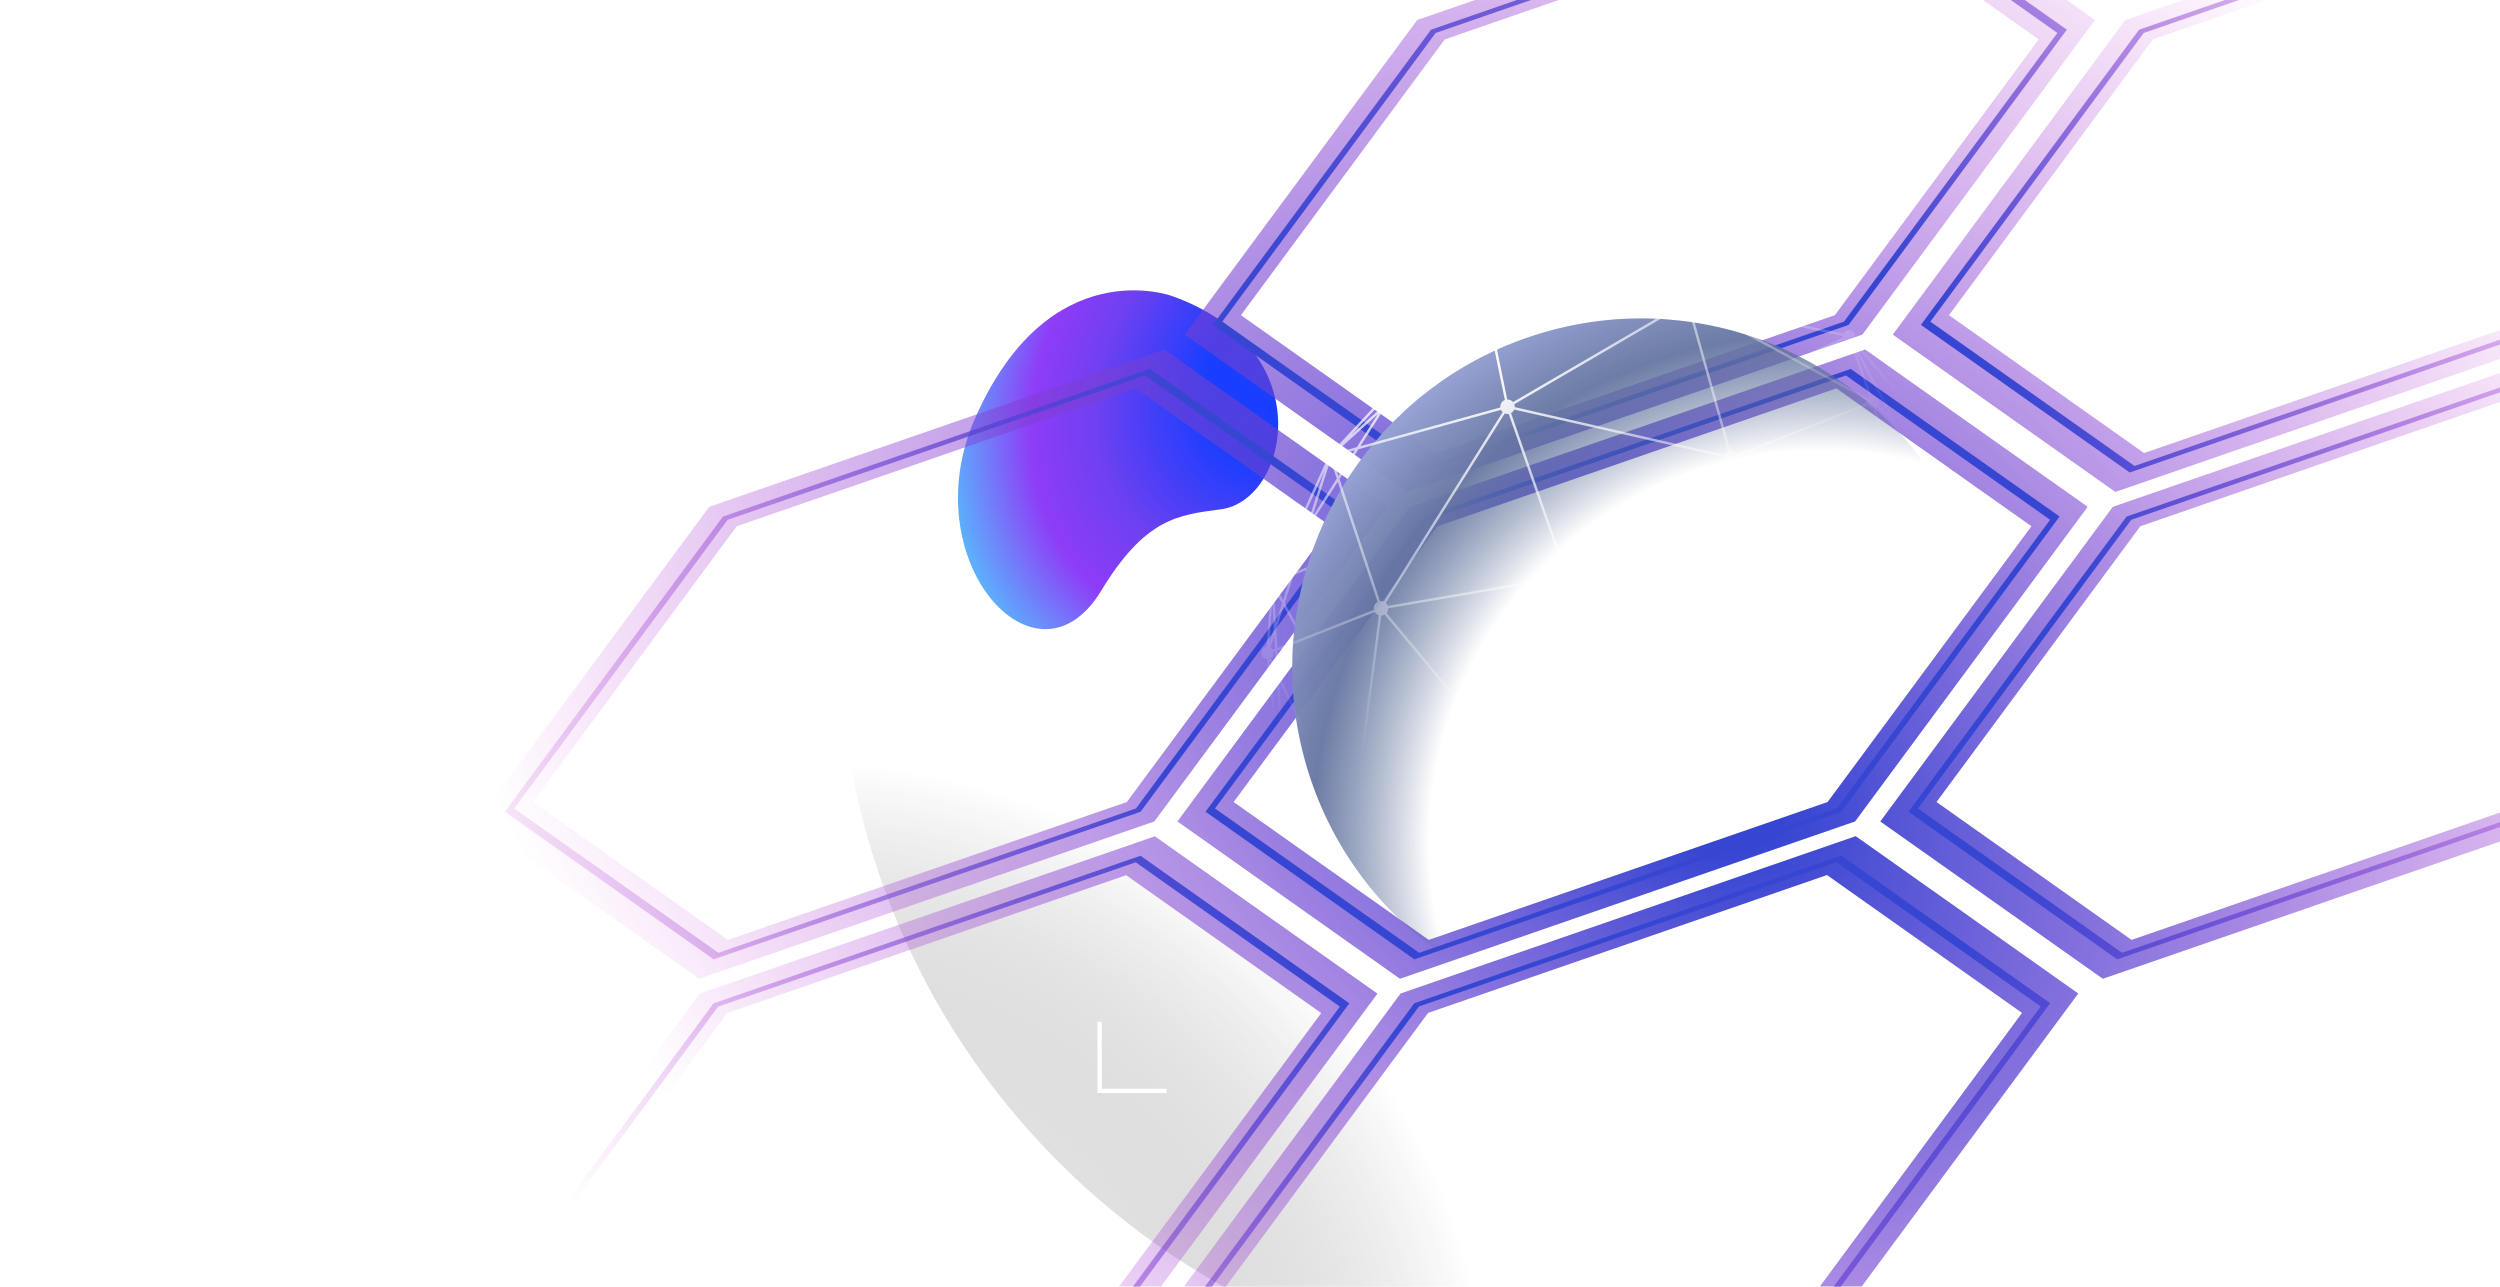 <svg width="750" height="386" viewBox="0 0 750 386" fill="none" xmlns="http://www.w3.org/2000/svg">
<circle r="225.068" transform="matrix(-1 0 0 1 476.71 189.443)" fill="url(#paint0_radial_7536:74604)"/>
<g filter="url(#filter0_f_7536:74604)">
<path d="M351.634 88.819C351.634 88.819 314.775 75.077 292.564 125.379C273.781 167.918 310.767 209.441 330.287 177.321C343.661 155.313 353.475 154.496 366.28 152.791C386.592 150.086 396.557 104.863 351.634 88.819Z" fill="url(#paint1_radial_7536:74604)"/>
</g>
<g filter="url(#filter1_f_7536:74604)">
<path fill-rule="evenodd" clip-rule="evenodd" d="M561.717 -41.208L563.779 -39.75L626.424 4.532L628.486 5.989L626.331 8.905L560.87 97.468L558.715 100.384L554.497 101.841L426.392 146.123L422.174 147.581L420.112 146.123L357.467 101.841L355.405 100.384L357.56 97.468L423.021 8.905L425.176 5.989L429.394 4.532L557.499 -39.75L561.717 -41.208ZM433.426 11.821L372.276 94.552L430.795 135.917L550.465 94.552L611.615 11.821L553.096 -29.544L433.426 11.821ZM346.462 250.89L348.525 252.348L411.169 296.629L413.231 298.087L411.076 301.003L345.615 389.565L343.46 392.481L339.242 393.939L211.137 438.22L206.919 439.678L204.857 438.22L142.213 393.939L140.15 392.481L142.305 389.565L207.766 301.003L209.922 298.087L214.139 296.629L342.245 252.348L346.462 250.89ZM218.171 303.919L157.021 386.649L215.54 428.015L335.21 386.649L396.361 303.919L337.841 262.553L218.171 303.919ZM351.367 106.303L349.304 104.845L345.086 106.303L216.981 150.584L212.764 152.042L210.608 154.958L145.147 243.52L142.992 246.436L145.055 247.894L207.699 292.175L209.761 293.633L213.979 292.175L342.084 247.894L346.302 246.436L348.457 243.52L413.918 154.958L416.073 152.042L414.011 150.584L351.367 106.303ZM159.863 240.604L221.013 157.873L340.683 116.508L399.203 157.873L338.052 240.604L218.382 281.97L159.863 240.604ZM559.533 104.845L561.595 106.303L624.239 150.584L626.302 152.042L624.147 154.958L558.686 243.52L556.531 246.436L552.313 247.894L424.208 292.175L419.99 293.633L417.928 292.175L355.283 247.894L353.221 246.436L355.376 243.52L420.837 154.958L422.992 152.042L427.21 150.584L555.315 106.303L559.533 104.845ZM431.242 157.873L370.091 240.604L428.611 281.97L548.281 240.604L609.431 157.873L550.912 116.508L431.242 157.873ZM772.453 106.303L770.39 104.845L766.173 106.303L638.067 150.584L633.85 152.042L631.695 154.958L566.233 243.52L564.078 246.436L566.141 247.894L628.785 292.175L630.847 293.633L635.065 292.175L763.17 247.894L767.388 246.436L769.543 243.52L835.004 154.958L837.16 152.042L835.097 150.584L772.453 106.303ZM580.949 240.604L642.1 157.873L761.77 116.508L820.289 157.873L759.138 240.604L639.468 281.97L580.949 240.604ZM774.141 -41.208L776.203 -39.75L838.848 4.532L840.91 5.989L838.755 8.905L773.294 97.468L771.138 100.384L766.921 101.841L638.815 146.123L634.598 147.581L632.535 146.123L569.891 101.841L567.829 100.384L569.984 97.468L635.445 8.905L637.6 5.989L641.818 4.532L729.338 -25.721L769.923 -39.75L774.141 -41.208ZM765.52 -29.544L729.153 -16.974L645.85 11.821L584.699 94.552L643.219 135.917L762.889 94.552L824.039 11.821L765.52 -29.544ZM558.772 252.307L556.709 250.849L552.492 252.307L424.386 296.588L420.169 298.046L418.014 300.962L352.552 389.524L350.397 392.44L352.46 393.898L415.104 438.179L417.166 439.637L421.384 438.179L549.489 393.898L553.707 392.44L555.862 389.524L621.323 300.962L623.479 298.046L621.416 296.588L558.772 252.307ZM367.268 386.609L428.419 303.878L548.089 262.512L606.608 303.878L545.457 386.609L425.787 427.974L367.268 386.609Z" fill="url(#paint2_radial_7536:74604)"/>
</g>
<path fill-rule="evenodd" clip-rule="evenodd" d="M555.956 -33.413L430.691 9.887L366.681 96.486L427.937 139.786L553.202 96.486L617.212 9.887L555.956 -33.413ZM620.052 8.905L557.408 -35.376L429.302 8.905L363.841 97.468L426.486 141.749L554.591 97.468L620.052 8.905ZM340.701 258.685L215.436 301.984L151.426 388.584L212.682 431.883L337.947 388.584L401.957 301.984L340.701 258.685ZM404.797 301.003L342.153 256.722L214.047 301.003L148.586 389.565L211.23 433.847L339.336 389.565L404.797 301.003ZM218.278 155.94L343.543 112.64L404.799 155.94L340.789 242.539L215.523 285.838L154.268 242.539L218.278 155.94ZM344.994 110.677L407.639 154.958L342.178 243.52L214.072 287.802L151.428 243.52L216.889 154.958L344.994 110.677ZM553.772 112.64L428.507 155.94L364.497 242.539L425.752 285.838L551.018 242.539L615.027 155.94L553.772 112.64ZM617.867 154.958L555.223 110.677L427.118 154.958L361.657 243.52L424.301 287.802L552.406 243.52L617.867 154.958ZM639.364 155.94L764.63 112.64L825.885 155.94L761.875 242.539L636.61 285.838L575.354 242.539L639.364 155.94ZM766.081 110.677L828.725 154.958L763.264 243.52L635.158 287.802L572.514 243.52L637.975 154.958L766.081 110.677ZM768.38 -33.413L729.215 -19.875L643.115 9.887L579.105 96.486L640.36 139.786L765.626 96.486L829.636 9.887L768.38 -33.413ZM832.475 8.905L769.831 -35.376L729.246 -21.347L641.726 8.905L576.265 97.468L638.909 141.749L767.014 97.468L832.475 8.905ZM425.685 301.944L550.95 258.644L612.206 301.944L548.196 388.543L422.93 431.842L361.675 388.543L425.685 301.944ZM552.401 256.681L615.046 300.962L549.585 389.524L421.479 433.806L358.835 389.524L424.296 300.962L552.401 256.681Z" fill="url(#paint3_radial_7536:74604)"/>
<path d="M393.015 233.215C411.211 288.106 470.427 317.847 525.278 299.644C580.13 281.44 609.846 222.186 591.651 167.295C573.455 112.404 514.239 82.663 459.388 100.866C404.536 119.07 374.82 178.324 393.015 233.215Z" fill="url(#paint4_radial_7536:74604)"/>
<path fill-rule="evenodd" clip-rule="evenodd" d="M487.742 86.194C487.688 85.48 487.072 84.939 486.355 84.98C485.701 85.019 485.187 85.53 485.124 86.162L448.15 93.082C447.858 92.361 447.132 91.872 446.313 91.92C445.285 91.98 444.501 92.862 444.562 93.89C444.576 94.145 444.642 94.385 444.748 94.601L421.1 112.774C420.895 112.634 420.643 112.559 420.376 112.575C419.731 112.612 419.239 113.166 419.277 113.812C419.287 113.99 419.337 114.157 419.417 114.304L399.955 135.176C399.641 134.983 399.267 134.88 398.871 134.904C397.844 134.964 397.06 135.846 397.12 136.874C397.154 137.455 397.45 137.958 397.887 138.275L381.902 173.474C381.816 173.462 381.728 173.458 381.639 173.463C380.914 173.506 380.362 174.128 380.404 174.853C380.435 175.39 380.785 175.833 381.259 176.009L379.979 194.103C379.018 194.228 378.302 195.078 378.36 196.062C378.415 196.998 379.15 197.732 380.057 197.811L385.19 243.278C384.494 243.581 384.027 244.295 384.074 245.098C384.134 246.126 385.015 246.911 386.043 246.85C386.332 246.834 386.601 246.752 386.838 246.62L428.861 295.867C428.591 296.212 428.441 296.653 428.469 297.125C428.529 298.153 429.411 298.938 430.438 298.878C431.151 298.836 431.747 298.398 432.025 297.791L476.88 308.232L478.157 308.945C478.127 309.068 478.115 309.198 478.123 309.331C478.165 310.056 478.787 310.609 479.511 310.567C480.129 310.531 480.623 310.073 480.728 309.489L481.845 309.388L496.723 312.852C496.721 312.905 496.722 312.959 496.725 313.014C496.786 314.042 497.667 314.827 498.695 314.767C499.697 314.708 500.468 313.866 500.449 312.87L538.285 304.475C538.522 304.904 538.99 305.183 539.512 305.152C540.236 305.11 540.789 304.488 540.747 303.763C540.739 303.626 540.71 303.495 540.664 303.374L563.457 286.102C563.812 286.416 564.287 286.595 564.798 286.566C565.826 286.505 566.61 285.623 566.549 284.595C566.53 284.264 566.426 283.959 566.259 283.698L586.233 264.34C586.446 264.461 586.695 264.524 586.957 264.508C587.682 264.466 588.235 263.844 588.192 263.119C588.17 262.744 587.993 262.415 587.727 262.19L603.631 225.972C603.793 226.007 603.963 226.021 604.137 226.011C605.165 225.951 605.949 225.068 605.889 224.04C605.84 223.213 605.259 222.543 604.499 222.344L605.644 201.894C606.256 201.752 606.694 201.185 606.657 200.537C606.62 199.914 606.156 199.418 605.567 199.317L600.446 155.266C601.233 155.01 601.78 154.249 601.729 153.384C601.669 152.356 600.787 151.571 599.76 151.631C599.469 151.648 599.197 151.731 598.959 151.864L556.221 101.991C556.49 101.647 556.639 101.206 556.612 100.736C556.551 99.707 555.67 98.923 554.642 98.983C553.917 99.025 553.312 99.478 553.041 100.102L508.157 90.534C508.158 90.491 508.157 90.448 508.154 90.406C508.094 89.377 507.212 88.593 506.185 88.653C505.459 88.695 504.854 89.148 504.583 89.773L487.742 86.194ZM486.266 87.597C486.345 87.608 486.426 87.61 486.508 87.606C486.822 87.587 487.103 87.46 487.318 87.263L493.249 90.856L484.638 91.326L486.266 87.597ZM485.588 87.301L483.811 91.371L473.888 91.912L485.41 87.12C485.464 87.186 485.523 87.247 485.588 87.301ZM504.529 91.115C504.514 91.072 504.501 91.028 504.49 90.984L495.682 91.464L499.727 93.915L504.529 91.115ZM506.428 92.374C506.419 92.375 506.411 92.376 506.403 92.376C505.811 92.411 505.268 92.165 504.902 91.754L500.447 94.351L503.331 96.098C502.763 96.037 502.195 95.982 501.626 95.931L499.719 94.776L454.289 121.265C454.363 121.463 454.409 121.676 454.422 121.898C454.427 121.979 454.427 122.06 454.423 122.139L517.334 136.447C517.54 135.953 517.924 135.547 518.41 135.316L506.428 92.374ZM507.723 91.711C507.563 91.902 507.365 92.061 507.14 92.176L519.123 135.118C519.153 135.115 519.184 135.112 519.215 135.111C520.047 135.062 520.797 135.488 521.202 136.154L559.939 120.904C559.927 120.833 559.919 120.761 559.914 120.688C559.901 120.461 559.929 120.24 559.992 120.034L507.723 91.711ZM560.344 119.384L508.724 91.411L552.888 100.826C552.887 100.868 552.888 100.911 552.891 100.953C552.897 101.061 552.912 101.167 552.936 101.269L540.152 107.12C540.43 107.263 540.707 107.407 540.984 107.553L553.244 101.942C553.605 102.437 554.203 102.745 554.86 102.706C554.913 102.703 554.964 102.698 555.015 102.691L560.813 118.981C560.635 119.089 560.477 119.225 560.344 119.384ZM561.51 118.733L556.78 105.444L566.965 124.575L563.399 121.494C563.569 121.193 563.657 120.841 563.635 120.47C563.575 119.442 562.693 118.657 561.666 118.717C561.613 118.721 561.561 118.726 561.51 118.733ZM562.915 122.054L567.929 126.386L569.708 129.729C570.422 130.512 571.125 131.307 571.816 132.114L569.481 127.727L598.244 152.579C598.224 152.615 598.205 152.651 598.187 152.688L583.644 149.082C583.807 149.376 583.97 149.67 584.131 149.966L598.007 153.406C598.004 153.47 598.004 153.536 598.008 153.602C598.029 153.955 598.147 154.28 598.334 154.551L579.558 173.675C579.172 173.407 578.698 173.262 578.193 173.292C578.147 173.294 578.101 173.298 578.056 173.304L562.656 122.223C562.747 122.174 562.834 122.117 562.915 122.054ZM561.948 122.436L577.347 173.517C577.11 173.636 576.899 173.796 576.722 173.988L521.342 138.137C521.471 137.837 521.533 137.503 521.513 137.156C521.507 137.049 521.493 136.944 521.472 136.843L560.21 121.593C560.563 122.137 561.19 122.481 561.884 122.441C561.905 122.44 561.926 122.438 561.948 122.436ZM520.94 138.758L576.32 174.609C576.192 174.909 576.129 175.243 576.15 175.591C576.162 175.801 576.204 176.004 576.271 176.193L525.634 204.71C525.218 204.177 524.592 203.82 523.888 203.76L519.846 139.399C520.276 139.298 520.653 139.069 520.94 138.758ZM519.108 139.446L523.15 203.806C522.603 203.923 522.127 204.219 521.78 204.627L472.297 173.889C472.446 173.544 472.518 173.161 472.495 172.761C472.474 172.403 472.378 172.067 472.224 171.768L517.822 138.838C518.163 139.172 518.613 139.393 519.108 139.446ZM517.389 138.238L471.791 171.168C471.305 170.671 470.616 170.38 469.869 170.424C469.762 170.43 469.656 170.443 469.553 170.462L453.307 123.928C453.735 123.69 454.071 123.313 454.259 122.861L517.171 137.169C517.167 137.248 517.167 137.329 517.172 137.41C517.189 137.707 517.266 137.986 517.389 138.238ZM452.609 124.171L468.855 170.706C468.046 171.133 467.509 171.992 467.53 172.958L416.359 181.762C416.236 181.415 416.029 181.11 415.762 180.871L451.425 124.038C451.718 124.158 452.041 124.217 452.379 124.197C452.457 124.192 452.533 124.184 452.609 124.171ZM450.799 123.644L415.136 180.477C414.843 180.356 414.52 180.298 414.182 180.318C414.116 180.322 414.05 180.329 413.986 180.338L401.844 143.695L407.504 134.79L450.285 122.953C450.409 123.217 450.585 123.452 450.799 123.644ZM450.088 122.24L408.097 133.858L415.372 122.412L419.768 118.43L419.325 125.202C419.587 124.946 419.851 124.691 420.116 124.438L420.556 117.716L423.759 114.813L429.987 116.118C430.253 115.921 430.52 115.725 430.788 115.53L424.437 114.199L427.942 111.024L447.89 102.726L451.456 120C450.604 120.334 450.025 121.188 450.081 122.152C450.083 122.181 450.085 122.211 450.088 122.24ZM452.18 119.85L448.585 102.437L471.836 92.766L483.479 92.13L481.765 96.055C482.046 96.026 482.327 95.998 482.608 95.972L484.306 92.085L494.371 91.536L498.999 94.339L453.917 120.626C453.501 120.131 452.871 119.827 452.18 119.85ZM412.181 182.933C412.159 182.83 412.145 182.725 412.139 182.617C412.088 181.743 412.56 180.959 413.284 180.571L401.332 144.501L392.744 158.013L388.378 171.66L392.098 170.156C392.007 170.458 391.918 170.76 391.83 171.063L388.085 172.577L385.418 180.915L388.554 186.66C388.499 187.078 388.446 187.497 388.397 187.916L385.106 181.889L382.894 188.805L383.215 194.372L412.181 182.933ZM413.666 184.569C413.158 184.411 412.726 184.071 412.452 183.622L383.259 195.15L383.677 202.402L405.021 247.564C405.171 247.509 405.329 247.471 405.493 247.451L413.666 184.569ZM415.396 184.375C415.112 184.539 414.787 184.641 414.437 184.662C414.424 184.663 414.412 184.663 414.4 184.664L406.234 247.487C406.871 247.629 407.409 248.053 407.7 248.628L455.549 234.87C455.545 234.834 455.542 234.797 455.539 234.76C455.505 234.177 455.704 233.634 456.055 233.222L415.396 184.375ZM416.484 182.492C416.484 183.026 416.289 183.519 415.965 183.901L456.623 232.748C456.907 232.584 457.233 232.482 457.583 232.461C457.645 232.458 457.707 232.457 457.768 232.458L469.171 175.246C468.461 174.989 467.895 174.416 467.655 173.688L416.484 182.492ZM471.907 174.517C471.483 175.016 470.864 175.347 470.159 175.388C470.071 175.394 469.983 175.394 469.897 175.39L458.493 232.603C458.919 232.768 459.283 233.064 459.531 233.444L521.246 206.774C521.219 206.647 521.2 206.516 521.193 206.383C521.169 205.983 521.241 205.6 521.39 205.255L471.907 174.517ZM522.729 208.538C522.216 208.327 521.786 207.948 521.512 207.466L459.824 234.124C459.854 234.247 459.873 234.375 459.88 234.506C459.901 234.866 459.834 235.211 459.697 235.519L513.672 271.695C514.039 271.31 514.547 271.058 515.12 271.024C515.126 271.024 515.132 271.023 515.139 271.023L522.729 208.538ZM525.44 207.986C525.024 208.407 524.456 208.682 523.818 208.72C523.695 208.727 523.573 208.725 523.453 208.715L515.873 271.112C516.248 271.225 516.582 271.437 516.843 271.719L566.247 239.625C566.15 239.399 566.09 239.153 566.075 238.894C566.052 238.503 566.134 238.13 566.296 237.802L525.44 207.986ZM525.997 205.355C526.084 205.585 526.138 205.833 526.154 206.092C526.181 206.558 526.078 207.002 525.876 207.388L566.732 237.204C567.093 236.854 567.577 236.627 568.118 236.595C568.152 236.593 568.185 236.592 568.218 236.591L577.618 177.523C577.23 177.391 576.89 177.151 576.634 176.838L525.997 205.355ZM578.994 177.533C578.821 177.589 578.638 177.624 578.447 177.636C578.414 177.637 578.381 177.639 578.349 177.639L568.949 236.708C569.423 236.87 569.826 237.193 570.09 237.614L597.326 226.487L600.021 217.354L578.994 177.533ZM580.086 174.194C580.319 174.517 580.465 174.909 580.49 175.337C580.534 176.082 580.197 176.762 579.648 177.186L600.321 216.338L602.719 208.211L602.375 202.376L596.899 204.875C596.911 204.598 596.922 204.322 596.932 204.046L602.328 201.584L601.903 194.349L595.038 180.165C594.84 179.157 594.626 178.149 594.397 177.142L601.789 192.416L599.606 155.339C599.338 155.301 599.087 155.206 598.866 155.065L580.086 174.194ZM570.369 238.3L597.058 227.396L593.382 239.858L584.376 253.72L583.66 251.374C583.494 251.671 583.327 251.967 583.158 252.263L583.85 254.53L576.828 265.339L573.695 266.125C573.436 266.447 573.175 266.767 572.911 267.085L576.236 266.251L568.065 278.828L565.334 281.168L568.45 240.933C569.61 240.824 570.485 239.814 570.416 238.64C570.409 238.524 570.393 238.41 570.369 238.3ZM567.712 240.877L564.539 281.849L562.299 283.768L517.418 273.322C517.422 273.239 517.422 273.154 517.417 273.069C517.402 272.81 517.342 272.565 517.246 272.34L566.65 240.245C566.933 240.55 567.3 240.772 567.712 240.877ZM517.25 274.043L561.601 284.366L558.686 286.863L538.292 295.563L538.086 294.442C537.857 294.554 537.626 294.664 537.395 294.774L537.595 295.861L514.509 305.709L501.515 306.877L514.759 275.317C514.956 275.362 515.162 275.38 515.374 275.368C516.228 275.318 516.938 274.781 517.25 274.043ZM514.077 275.03L500.682 306.952L491.092 307.814L486.893 305.205L487.438 304.879C487.048 304.86 486.658 304.84 486.269 304.817L458.392 287.495C458.509 287.208 458.565 286.891 458.547 286.561L513.241 274.036C513.413 274.448 513.708 274.794 514.077 275.03ZM513.076 273.314L458.383 285.84C458.106 285.176 457.513 284.685 456.801 284.544L458.026 236.786C458.522 236.714 458.959 236.476 459.285 236.133L513.26 272.31C513.124 272.616 513.056 272.957 513.076 273.314ZM457.287 236.768L456.062 284.525C455.596 284.593 455.182 284.807 454.863 285.116L407.656 250.675C407.853 250.324 407.955 249.915 407.93 249.484C407.927 249.434 407.923 249.384 407.916 249.336L455.753 235.582C456.047 236.19 456.614 236.635 457.287 236.768ZM407.189 251.25L454.427 285.714C454.265 286.042 454.183 286.414 454.206 286.805C454.212 286.914 454.227 287.021 454.248 287.125L431.891 295.998C431.538 295.456 430.912 295.114 430.22 295.154C430.186 295.156 430.153 295.159 430.119 295.163L425.495 280.834C425.138 280.538 424.782 280.239 424.429 279.938L428.636 292.975L406.947 251.433C407.032 251.378 407.113 251.317 407.189 251.25ZM406.266 251.727L428.487 294.288L389.96 249.139L415.24 271.089C414.034 269.776 412.859 268.429 411.717 267.05L387.49 246.015C387.542 245.936 387.588 245.854 387.627 245.769L403.587 249.531C403.584 249.599 403.585 249.668 403.589 249.738C403.659 250.937 404.688 251.853 405.887 251.783C406.017 251.775 406.144 251.756 406.266 251.727ZM403.739 248.806L387.797 245.048C387.798 244.993 387.798 244.936 387.794 244.88C387.772 244.503 387.64 244.16 387.431 243.878L394.378 237.077C394.284 236.824 394.19 236.571 394.097 236.317L386.88 243.382C386.625 243.231 386.331 243.14 386.019 243.126L383.79 204.373L404.376 247.932C404.096 248.164 403.875 248.464 403.739 248.806ZM432.164 296.686L454.521 287.813C454.927 288.476 455.674 288.899 456.504 288.85C457.103 288.815 457.632 288.54 458.001 288.124L485.471 305.192L480.319 308.273L480.305 308.27C480.077 308.068 479.78 307.945 479.457 307.94L478.37 304.052C478.104 304.016 477.837 303.979 477.571 303.94L478.675 307.89L477.149 307.535L466.959 301.852C465.985 301.607 465.015 301.349 464.049 301.076L474.541 306.928L432.192 297.07C432.194 297.016 432.193 296.962 432.19 296.907C432.185 296.832 432.176 296.758 432.164 296.686ZM604.044 200.801C604.039 200.765 604.035 200.728 604.033 200.69C604.009 200.277 604.178 199.897 604.463 199.639L602.746 196.092L603.05 201.255L604.044 200.801ZM604.634 201.719C604.529 201.652 604.434 201.569 604.352 201.475L603.097 202.047L603.336 206.118L604.634 201.719ZM603.501 222.36C603.517 222.355 603.534 222.351 603.551 222.346L602.847 210.391L600.816 217.275L603.501 222.36ZM602.197 224.497C602.183 224.419 602.173 224.339 602.168 224.258C602.132 223.639 602.402 223.072 602.847 222.706L600.516 218.291L598.203 226.129L602.197 224.497ZM602.722 225.479C602.631 225.389 602.548 225.29 602.477 225.183L597.935 227.038L594.795 237.682L602.722 225.479ZM586.866 261.881C586.872 261.881 586.878 261.881 586.884 261.881L592.647 242.346L584.658 254.644L586.866 261.881ZM585.568 263.145C585.584 262.71 585.813 262.325 586.159 262.097L584.132 255.454L577.882 265.074L585.568 263.145ZM565.199 282.91C565.259 282.927 565.318 282.947 565.375 282.969L566.638 281.026L565.253 282.212L565.199 282.91ZM562.864 285.081C562.846 284.994 562.834 284.904 562.829 284.813C562.825 284.758 562.825 284.704 562.826 284.651L562.496 284.574L560.952 285.896L562.864 285.081ZM539.572 302.532C539.784 302.554 539.982 302.626 540.154 302.738L556.815 288.466L538.429 296.309L539.572 302.532ZM538.146 303.585C538.225 303.184 538.486 302.845 538.844 302.665L537.732 296.607L516.899 305.494L538.146 303.585ZM499.633 311.362C499.824 311.492 499.989 311.657 500.121 311.847L512.302 306.651L501.191 307.649L499.633 311.362ZM497.229 311.627C497.544 311.292 497.982 311.072 498.477 311.043C498.639 311.034 498.798 311.045 498.951 311.076L500.358 307.724L492.137 308.463L497.229 311.627ZM382.055 195.626C382.068 195.697 382.077 195.77 382.081 195.844C382.119 196.494 381.82 197.085 381.335 197.448L382.833 200.617L382.535 195.436L382.055 195.626ZM381.129 194.324C381.393 194.472 381.618 194.683 381.784 194.937L382.49 194.658L382.266 190.768L381.129 194.324ZM383.021 174.625C383.024 174.649 383.026 174.674 383.027 174.699C383.051 175.112 382.882 175.492 382.598 175.75L384.928 180.018L387.193 172.937L383.021 174.625ZM382.666 173.868C382.689 173.892 382.711 173.917 382.732 173.943L387.486 172.02L391.18 160.473L382.666 173.868ZM399.373 138.589C399.281 138.608 399.186 138.621 399.089 138.627C399.04 138.63 398.992 138.631 398.944 138.63L393.632 155.236L401.032 143.594L399.373 138.589ZM400.839 136.635C400.84 136.642 400.84 136.649 400.841 136.656C400.88 137.325 400.563 137.931 400.053 138.29L401.544 142.788L406.441 135.085L400.839 136.635ZM400.582 135.812C400.604 135.848 400.624 135.884 400.642 135.921L407.033 134.153L413.305 124.285L400.582 135.812ZM421.457 114.331C421.303 114.596 421.048 114.796 420.742 114.876L420.625 116.654L422.864 114.626L421.457 114.331ZM446.428 95.646C446.014 95.648 445.628 95.513 445.316 95.282L429.578 109.541L447.737 101.988L446.428 95.646ZM448.266 94.052C448.172 94.699 447.744 95.246 447.153 95.498L448.433 101.699L469.618 92.887L448.266 94.052ZM439.398 99.645L422.913 112.314L427.54 110.389L439.398 99.645ZM483.034 87.306L471.67 92.033L452.057 93.104L483.034 87.306ZM488.494 87.111L494.559 90.784L503.488 90.297L488.494 87.111ZM382.776 186.747L384.617 180.992L382.189 176.545L382.776 186.747ZM382.946 202.588L384.615 231.587L380.837 198.125L382.946 202.588ZM381.679 180.555L382.148 188.71L380.806 192.906L381.679 180.555ZM392.068 157.696L384.403 169.756L397.282 141.397L392.068 157.696ZM405.238 130.595L414.801 121.931L417.98 116.93L405.238 130.595ZM419.982 115.16L416.869 120.058L419.837 117.368L419.982 115.16ZM421.691 113.624L423.542 114.012L425.904 111.871L421.691 113.624ZM486.178 305.632L481.357 308.515L481.897 308.64L489.867 307.924L486.178 305.632ZM490.912 308.573L484.2 309.176L496.486 312.036L490.912 308.573ZM577.29 265.986L570.054 277.124L585.447 263.939L577.29 265.986ZM601.001 166.44L602.632 194.159L604.726 198.484L601.001 166.44ZM603.465 208.297L604.798 203.778L604.018 217.7L603.465 208.297ZM588.884 257.715L594.061 240.171L601.86 228.164L588.884 257.715ZM568.627 279.321L577.969 271.319L566.784 282.159L568.627 279.321ZM549.061 296.082L559.081 287.499L562.072 286.223L549.061 296.082ZM514.692 306.436L533.749 304.723L502.402 311.679L514.692 306.436ZM596.377 149.988L556.657 103.637L568.517 125.916L596.377 149.988Z" fill="url(#paint5_radial_7536:74604)"/>
<path d="M650.725 57.627L629.984 57.627M650.077 57.628L650.077 78.369" stroke="white" stroke-width="1.296"/>
<path d="M329.229 57.627L349.97 57.627M329.877 57.628L329.877 78.369" stroke="white" stroke-width="1.296"/>
<path d="M329.229 327.27L349.97 327.27M329.877 327.269L329.877 306.528" stroke="white" stroke-width="1.296"/>
<defs>
<filter id="filter0_f_7536:74604" x="95.847" y="-104.444" width="479.152" height="484.73" filterUnits="userSpaceOnUse" color-interpolation-filters="sRGB">
<feFlood flood-opacity="0" result="BackgroundImageFix"/>
<feBlend mode="normal" in="SourceGraphic" in2="BackgroundImageFix" result="shape"/>
<feGaussianBlur stdDeviation="95.774" result="effect1_foregroundBlur_7536:74604"/>
</filter>
<filter id="filter1_f_7536:74604" x="96.629" y="-84.729" width="787.803" height="567.928" filterUnits="userSpaceOnUse" color-interpolation-filters="sRGB">
<feFlood flood-opacity="0" result="BackgroundImageFix"/>
<feBlend mode="normal" in="SourceGraphic" in2="BackgroundImageFix" result="shape"/>
<feGaussianBlur stdDeviation="21.761" result="effect1_foregroundBlur_7536:74604"/>
</filter>
<radialGradient id="paint0_radial_7536:74604" cx="0" cy="0" r="1" gradientUnits="userSpaceOnUse" gradientTransform="translate(224.978 225.252) rotate(-29.094) scale(199.653 183.066)">
<stop offset="0" stop-color="#F5F5F5" stop-opacity="0.4"/>
<stop offset="0.54" stop-color="#959595" stop-opacity="0.3"/>
<stop offset="1" stop-opacity="0"/>
</radialGradient>
<radialGradient id="paint1_radial_7536:74604" cx="0" cy="0" r="1" gradientUnits="userSpaceOnUse" gradientTransform="translate(389.588 110.86) rotate(133.419) scale(127.102 100.741)">
<stop offset="0.25" stop-color="#1A3EFF"/>
<stop offset="0.531" stop-color="#6E40F1"/>
<stop offset="0.703" stop-color="#8E3CF7"/>
<stop offset="1" stop-color="#48DEFF"/>
</radialGradient>
<radialGradient id="paint2_radial_7536:74604" cx="0" cy="0" r="1" gradientUnits="userSpaceOnUse" gradientTransform="translate(507.5 230.5) rotate(-140.526) scale(442.562 294.245)">
<stop offset="0.069" stop-color="#3646D2"/>
<stop offset="1" stop-color="#CF36D2" stop-opacity="0"/>
</radialGradient>
<radialGradient id="paint3_radial_7536:74604" cx="0" cy="0" r="1" gradientUnits="userSpaceOnUse" gradientTransform="translate(482 186.5) rotate(-139.021) scale(548.316 505.989)">
<stop offset="0.265" stop-color="#3646D2"/>
<stop offset="0.687" stop-color="#CF36D2" stop-opacity="0"/>
</radialGradient>
<radialGradient id="paint4_radial_7536:74604" cx="0" cy="0" r="1" gradientUnits="userSpaceOnUse" gradientTransform="translate(546.132 252.69) rotate(-135.232) scale(186.181)">
<stop offset="0.63" stop-color="#425A88" stop-opacity="0"/>
<stop offset="0.819" stop-color="#6777A2" stop-opacity="0.96"/>
<stop offset="1" stop-color="#A3ADE1"/>
</radialGradient>
<radialGradient id="paint5_radial_7536:74604" cx="0" cy="0" r="1" gradientUnits="userSpaceOnUse" gradientTransform="translate(441.696 101.576) rotate(61.838) scale(130.231 129.571)">
<stop offset="0.047" stop-color="white"/>
<stop offset="1" stop-color="white" stop-opacity="0"/>
</radialGradient>
</defs>
</svg>
